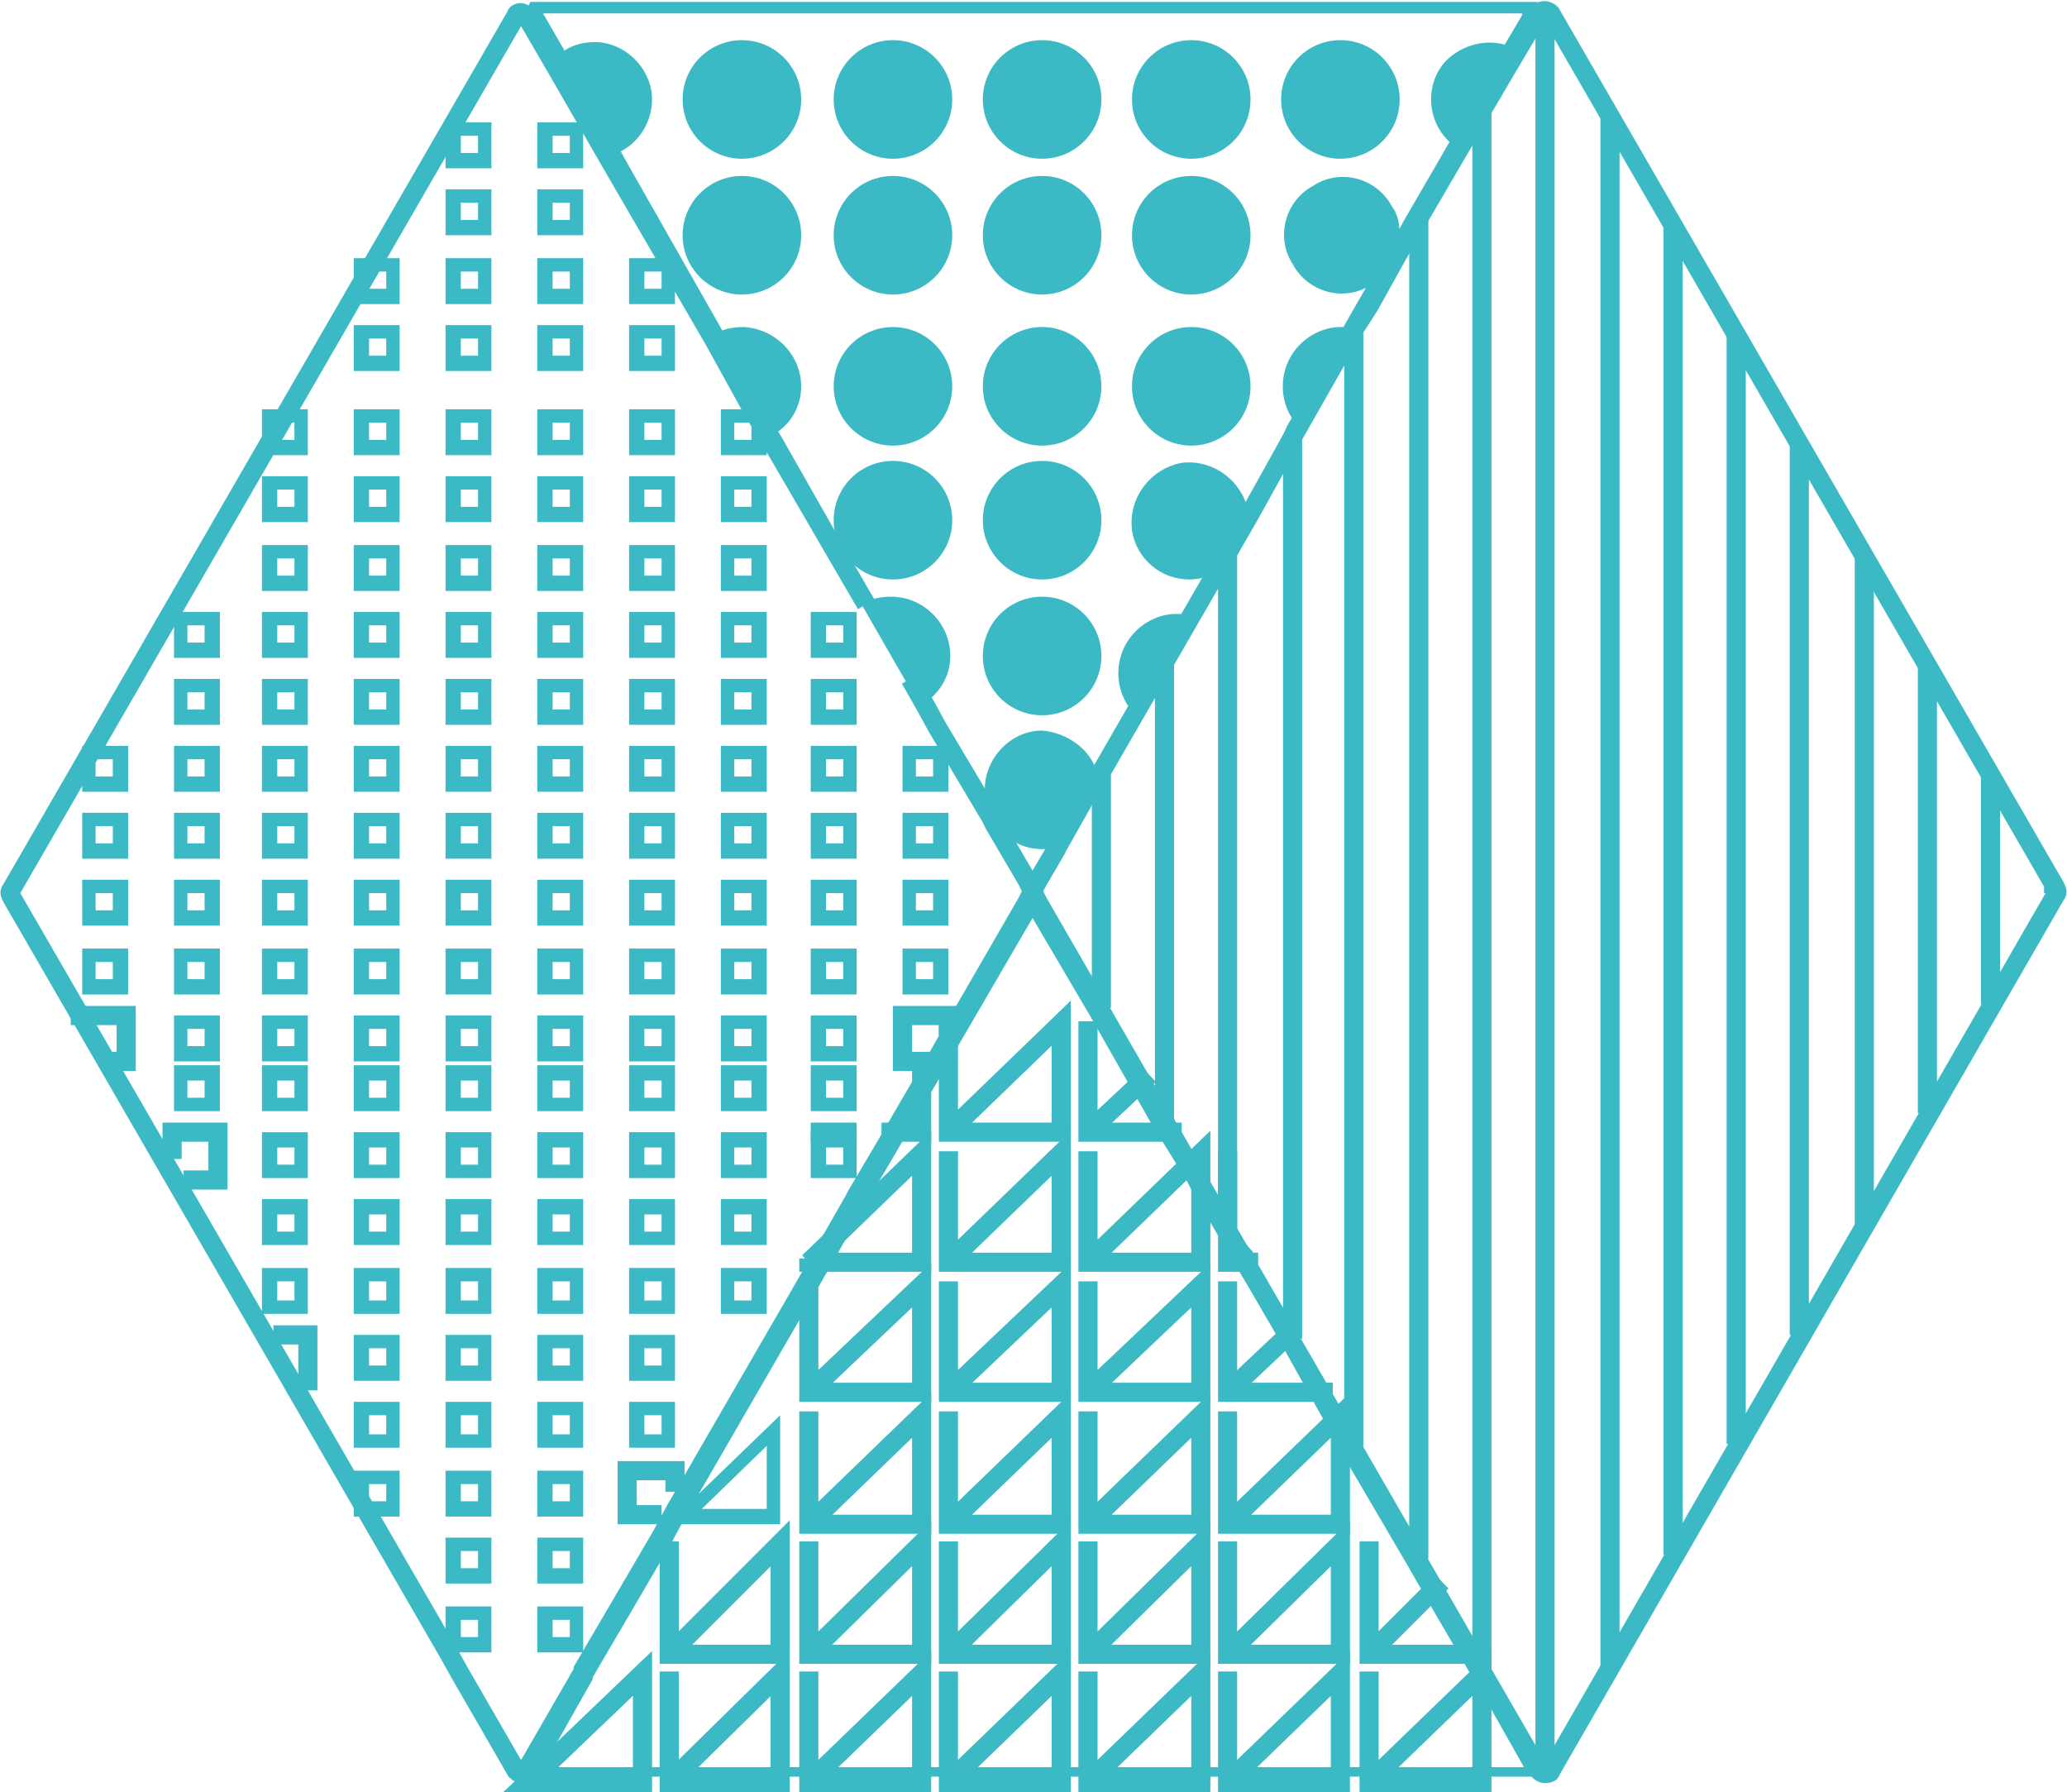 <?xml version="1.0" encoding="utf-8"?>
<!-- Generator: Adobe Illustrator 19.2.1, SVG Export Plug-In . SVG Version: 6.00 Build 0)  -->
<svg version="1.1" id="Layer_1" xmlns="http://www.w3.org/2000/svg" xmlns:xlink="http://www.w3.org/1999/xlink" x="0px" y="0px"
	 viewBox="0 0 108.1 93.7" style="enable-background:new 0 0 108.1 93.7;" xml:space="preserve">
<style type="text/css">
	.st0{fill:none;stroke:#3BB9C5;stroke-miterlimit:10;}
	.st1{fill:#3BB9C5;}
</style>
<g>
	<polyline class="st0" points="5.6,55.5 6.6,55.5 6.6,53.1 4.2,53.1 4.2,53.2 	"/>
	<g>
		<path class="st1" d="M54,48l3,5.1l2.5,4.4l0.8,1.4l1,1.6l0.8,1.3l0.2,0.4l1.4,2.4l1,1.7l0.6,1l1.8,3.1l0.2,0.4l1.9,3.4l1.1,2
			l3.4,5.8l1.2,2.1l2.1,3.6l0.1,0.1l2.6,4.6H28.4l2.6-4.6v-0.1l4.1-7l0.7-1.3l7-12.1l2.4-4.2l0.1-0.2l1.3-2.2l2.1-3.6l0.6-1l0.8-1.4
			L54,48 M54,46.9c-0.1,0-0.2,0.1-0.3,0.1l-4.1,7.1l-0.8,1.4l-0.6,1l-2.1,3.6l-1.3,2.2l-0.1,0.2l-2.4,4.2l-7,12.1l-0.7,1.3l-4.1,7
			v0.1l-3,5.2v0.1c-0.1,0.2,0.1,0.4,0.2,0.4c0,0,0,0,0.1,0s0,0,0.1,0h52.4l0,0c0.1,0,0.1,0,0.1-0.1c0.1-0.1,0.2-0.3,0.1-0.5
			l-2.9-5.1l-0.1-0.1l-2.1-3.6l-1.2-2.1l-3.4-5.8l-1.1-2l-1.9-3.4L67.6,70l-1.8-3.1L65.3,66l-1-1.7l-1.4-2.4l-0.2-0.4l-0.8-1.3
			l-1-1.6l-0.8-1.4l-2.5-4.4L54.3,47c0-0.1-0.1-0.1-0.1-0.1C54.1,46.9,54.1,46.9,54,46.9L54,46.9z"/>
	</g>
	<path class="st0" d="M55.3,44.3l-1,1.7l0,0l-0.2,0.4c-0.1,0.1-0.1,0.2,0,0.4l0.2,0.4l0,0l0,0l26.2,45.4c0.1,0.1,0.3,0.2,0.5,0.1
		c0.1,0,0.1-0.1,0.1-0.1l26.4-45.8c0.1-0.1,0.1-0.2,0-0.4L81.1,0.7c-0.1-0.1-0.3-0.2-0.5-0.1c-0.1,0-0.1,0.1-0.1,0.1l-1.6,2.7
		l-3,5.1l-2.8,4.8l0,0L71.6,16l0,0l-0.9,1.4l-2.9,5.1L65.3,27l0,0l-1.9,3.3l-6,10.4"/>
	<path class="st0" d="M45.3,31.6l-5-8.6l-0.3-0.5l-0.6-1l-2.1-3.8l-5-8.6l-3-5.2l-1.8-3.1c-0.1-0.1-0.3-0.2-0.4-0.1
		c-0.1,0-0.1,0.1-0.1,0.1L0.6,46.5c-0.1,0.1-0.1,0.2,0,0.4l22.9,39.6l0.5,0.9l3,5.2c0.1,0.1,0.3,0.2,0.4,0.1c0.1,0,0.1-0.1,0.1-0.1
		l3-5.2v-0.1l4.1-7l0.7-1.3l0,0l7-12.1l2.4-4.2l0.1-0.2l0,0l1.3-2.2l2.1-3.6l0.6-1l0.8-1.4l4.1-7.1l0.2-0.4c0.1-0.1,0.1-0.2,0-0.4
		L53.7,46l0,0l0,0l0,0L52,43.1l0,0l-0.2-0.4l0,0L49,38l-0.6-1.1l-0.8-1.4"/>
	<g>
		<path class="st1" d="M79.6,0.8L78.3,3l-1.4,2.5l-1.6,2.8l-1.8,3.1l-1,1.8l-1.5,2.6l-0.8,1.4l0,0l-2.9,5.1L67,23l-2.2,3.9l-1.1,1.9
			l-0.8,1.4l-2.6,4.5l-3.4,5.9l-0.1,0.2l-2.2,3.9l-0.6,1.1l-1.4-2.4L52.3,43l-2.8-4.9L49,37.1l-0.8-1.4l-2.3-4l-5-8.8l-0.3-0.5
			l-0.6-1l-2.1-3.9l-5-8.8l-3-5.4l-1.5-2.6H79.6 M27.8,0.1c-0.1,0-0.1,0-0.1,0.1c-0.1,0.1-0.2,0.3-0.1,0.5l1.8,3.1l3,5.4l5,8.8
			l2.1,3.9l0.6,1l0.3,0.5l5,8.8l2.3,4l0.8,1.4l0.6,1.1l2.8,4.9l0.2,0.4l1.7,2.9c0,0.1,0.1,0.1,0.1,0.1c0.1,0,0.1,0.1,0.1,0.1
			c0.1,0,0.2-0.1,0.3-0.1l1-1.7l2.2-3.9l0.1-0.2l3.4-5.9l2.6-4.5l0.8-1.4l1.1-1.9l2.2-3.9l0.4-0.7l2.9-5.1v-0.1l0.8-1.4l1.5-2.6
			l1-1.8L76,8.6l1.6-2.8L79,3.3l1.6-2.7c0-0.1,0-0.1,0.1-0.1c0-0.2-0.1-0.4-0.4-0.4H27.8L27.8,0.1L27.8,0.1z"/>
	</g>
	<g>
		<path class="st1" d="M25,10.6v0.9h-0.9v-0.9L25,10.6 M25.7,9.9h-2.4v2.4h2.4V9.9L25.7,9.9z"/>
	</g>
	<g>
		<path class="st1" d="M29.8,10.6v0.9h-0.9v-0.9L29.8,10.6 M30.5,9.9h-2.4v2.4h2.4V9.9L30.5,9.9z"/>
	</g>
	<g>
		<path class="st1" d="M25,7.1V8h-0.9V7.1H25 M25.7,6.4h-2.4v2.4h2.4V6.4L25.7,6.4z"/>
	</g>
	<g>
		<path class="st1" d="M29.8,7.1V8h-0.9V7.1H29.8 M30.5,6.4h-2.4v2.4h2.4V6.4L30.5,6.4z"/>
	</g>
	<g>
		<path class="st1" d="M25,14.2v0.9h-0.9v-0.9H25 M25.7,13.5h-2.4v2.4h2.4V13.5L25.7,13.5z"/>
	</g>
	<g>
		<path class="st1" d="M29.8,14.2v0.9h-0.9v-0.9H29.8 M30.5,13.5h-2.4v2.4h2.4V13.5L30.5,13.5z"/>
	</g>
	<g>
		<path class="st1" d="M25,17.7v0.9h-0.9v-0.9H25 M25.7,17h-2.4v2.4h2.4V17L25.7,17z"/>
	</g>
	<g>
		<path class="st1" d="M20.2,14.2v0.9h-0.9v-0.9H20.2 M20.9,13.5h-2.4v2.4h2.4V13.5L20.9,13.5z"/>
	</g>
	<g>
		<path class="st1" d="M20.2,17.7v0.9h-0.9v-0.9H20.2 M20.9,17h-2.4v2.4h2.4V17L20.9,17z"/>
	</g>
	<g>
		<path class="st1" d="M29.8,17.7v0.9h-0.9v-0.9H29.8 M30.5,17h-2.4v2.4h2.4V17L30.5,17z"/>
	</g>
	<g>
		<path class="st1" d="M34.6,14.2v0.9h-0.9v-0.9H34.6 M35.3,13.5h-2.4v2.4h2.4V13.5L35.3,13.5z"/>
	</g>
	<g>
		<path class="st1" d="M34.6,17.7v0.9h-0.9v-0.9H34.6 M35.3,17h-2.4v2.4h2.4V17L35.3,17z"/>
	</g>
	<g>
		<path class="st1" d="M25,22.1V23h-0.9v-0.9H25 M25.7,21.4h-2.4v2.4h2.4V21.4L25.7,21.4z"/>
	</g>
	<g>
		<path class="st1" d="M29.8,22.1V23h-0.9v-0.9H29.8 M30.5,21.4h-2.4v2.4h2.4V21.4L30.5,21.4z"/>
	</g>
	<g>
		<path class="st1" d="M25,25.6v0.9h-0.9v-0.9H25 M25.7,24.9h-2.4v2.4h2.4V24.9L25.7,24.9z"/>
	</g>
	<g>
		<path class="st1" d="M29.8,25.6v0.9h-0.9v-0.9H29.8 M30.5,24.9h-2.4v2.4h2.4V24.9L30.5,24.9z"/>
	</g>
	<g>
		<path class="st1" d="M25,29.2v0.9h-0.9v-0.9H25 M25.7,28.5h-2.4v2.4h2.4V28.5L25.7,28.5z"/>
	</g>
	<g>
		<path class="st1" d="M29.8,29.2v0.9h-0.9v-0.9H29.8 M30.5,28.5h-2.4v2.4h2.4V28.5L30.5,28.5z"/>
	</g>
	<g>
		<path class="st1" d="M25,32.7v0.9h-0.9v-0.9H25 M25.7,32h-2.4v2.4h2.4V32L25.7,32z"/>
	</g>
	<g>
		<path class="st1" d="M29.8,32.7v0.9h-0.9v-0.9H29.8 M30.5,32h-2.4v2.4h2.4V32L30.5,32z"/>
	</g>
	<g>
		<path class="st1" d="M25,36.2v0.9h-0.9v-0.9H25 M25.7,35.5h-2.4v2.4h2.4V35.5L25.7,35.5z"/>
	</g>
	<g>
		<path class="st1" d="M29.8,36.2v0.9h-0.9v-0.9H29.8 M30.5,35.5h-2.4v2.4h2.4V35.5L30.5,35.5z"/>
	</g>
	<g>
		<path class="st1" d="M25,39.7v0.9h-0.9v-0.9H25 M25.7,39h-2.4v2.4h2.4V39L25.7,39z"/>
	</g>
	<g>
		<path class="st1" d="M29.8,39.7v0.9h-0.9v-0.9H29.8 M30.5,39h-2.4v2.4h2.4V39L30.5,39z"/>
	</g>
	<g>
		<path class="st1" d="M25,43.2v0.9h-0.9v-0.9H25 M25.7,42.5h-2.4v2.4h2.4V42.5L25.7,42.5z"/>
	</g>
	<g>
		<path class="st1" d="M29.8,43.2v0.9h-0.9v-0.9H29.8 M30.5,42.5h-2.4v2.4h2.4V42.5L30.5,42.5z"/>
	</g>
	<g>
		<path class="st1" d="M25,46.7v0.9h-0.9v-0.9H25 M25.7,46h-2.4v2.4h2.4V46L25.7,46z"/>
	</g>
	<g>
		<path class="st1" d="M29.8,46.7v0.9h-0.9v-0.9H29.8 M30.5,46h-2.4v2.4h2.4V46L30.5,46z"/>
	</g>
	<g>
		<path class="st1" d="M25,50.3v0.9h-0.9v-0.9H25 M25.7,49.6h-2.4V52h2.4V49.6L25.7,49.6z"/>
	</g>
	<g>
		<path class="st1" d="M29.8,50.3v0.9h-0.9v-0.9H29.8 M30.5,49.6h-2.4V52h2.4V49.6L30.5,49.6z"/>
	</g>
	<g>
		<path class="st1" d="M25,53.8v0.9h-0.9v-0.9H25 M25.7,53.1h-2.4v2.4h2.4V53.1L25.7,53.1z"/>
	</g>
	<g>
		<path class="st1" d="M29.8,53.8v0.9h-0.9v-0.9H29.8 M30.5,53.1h-2.4v2.4h2.4V53.1L30.5,53.1z"/>
	</g>
	<g>
		<path class="st1" d="M25,56.5v0.9h-0.9v-0.9H25 M25.7,55.7h-2.4v2.4h2.4V55.7L25.7,55.7z"/>
	</g>
	<g>
		<path class="st1" d="M29.8,56.5v0.9h-0.9v-0.9H29.8 M30.5,55.7h-2.4v2.4h2.4V55.7L30.5,55.7z"/>
	</g>
	<g>
		<path class="st1" d="M25,60v0.9h-0.9V60H25 M25.7,59.2h-2.4v2.4h2.4V59.2L25.7,59.2z"/>
	</g>
	<g>
		<path class="st1" d="M29.8,60v0.9h-0.9V60H29.8 M30.5,59.2h-2.4v2.4h2.4V59.2L30.5,59.2z"/>
	</g>
	<g>
		<path class="st1" d="M25,63.5v0.9h-0.9v-0.9H25 M25.7,62.7h-2.4v2.4h2.4V62.7L25.7,62.7z"/>
	</g>
	<g>
		<path class="st1" d="M29.8,63.5v0.9h-0.9v-0.9H29.8 M30.5,62.7h-2.4v2.4h2.4V62.7L30.5,62.7z"/>
	</g>
	<g>
		<path class="st1" d="M25,67V68h-0.9V67H25 M25.7,66.3h-2.4v2.4h2.4V66.3L25.7,66.3z"/>
	</g>
	<g>
		<path class="st1" d="M29.8,67V68h-0.9V67H29.8 M30.5,66.3h-2.4v2.4h2.4V66.3L30.5,66.3z"/>
	</g>
	<g>
		<path class="st1" d="M34.6,22.1V23h-0.9v-0.9H34.6 M35.3,21.4h-2.4v2.4h2.4V21.4L35.3,21.4z"/>
	</g>
	<g>
		<polygon class="st1" points="40.1,21.4 39.5,21.4 40.1,22.4 		"/>
	</g>
	<g>
		<path class="st1" d="M34.6,25.6v0.9h-0.9v-0.9H34.6 M35.3,24.9h-2.4v2.4h2.4V24.9L35.3,24.9z"/>
	</g>
	<g>
		<path class="st1" d="M39.3,25.6v0.9h-0.9v-0.9H39.3 M40.1,24.9h-2.4v2.4h2.4V24.9L40.1,24.9z"/>
	</g>
	<g>
		<path class="st1" d="M39.3,22.1V23h-0.9v-0.9H39.3 M40.1,21.4h-2.4v2.4h2.4V21.4L40.1,21.4z"/>
	</g>
	<g>
		<path class="st1" d="M34.6,29.2v0.9h-0.9v-0.9H34.6 M35.3,28.5h-2.4v2.4h2.4V28.5L35.3,28.5z"/>
	</g>
	<g>
		<path class="st1" d="M39.3,29.2v0.9h-0.9v-0.9H39.3 M40.1,28.5h-2.4v2.4h2.4V28.5L40.1,28.5z"/>
	</g>
	<g>
		<path class="st1" d="M34.6,32.7v0.9h-0.9v-0.9H34.6 M35.3,32h-2.4v2.4h2.4V32L35.3,32z"/>
	</g>
	<g>
		<path class="st1" d="M39.3,32.7v0.9h-0.9v-0.9H39.3 M40.1,32h-2.4v2.4h2.4V32L40.1,32z"/>
	</g>
	<g>
		<path class="st1" d="M34.6,36.2v0.9h-0.9v-0.9H34.6 M35.3,35.5h-2.4v2.4h2.4V35.5L35.3,35.5z"/>
	</g>
	<g>
		<path class="st1" d="M39.3,36.2v0.9h-0.9v-0.9H39.3 M40.1,35.5h-2.4v2.4h2.4V35.5L40.1,35.5z"/>
	</g>
	<g>
		<path class="st1" d="M34.6,39.7v0.9h-0.9v-0.9H34.6 M35.3,39h-2.4v2.4h2.4V39L35.3,39z"/>
	</g>
	<g>
		<path class="st1" d="M39.3,39.7v0.9h-0.9v-0.9H39.3 M40.1,39h-2.4v2.4h2.4V39L40.1,39z"/>
	</g>
	<g>
		<path class="st1" d="M34.6,43.2v0.9h-0.9v-0.9H34.6 M35.3,42.5h-2.4v2.4h2.4V42.5L35.3,42.5z"/>
	</g>
	<g>
		<path class="st1" d="M39.3,43.2v0.9h-0.9v-0.9H39.3 M40.1,42.5h-2.4v2.4h2.4V42.5L40.1,42.5z"/>
	</g>
	<g>
		<path class="st1" d="M34.6,46.7v0.9h-0.9v-0.9H34.6 M35.3,46h-2.4v2.4h2.4V46L35.3,46z"/>
	</g>
	<g>
		<path class="st1" d="M39.3,46.7v0.9h-0.9v-0.9H39.3 M40.1,46h-2.4v2.4h2.4V46L40.1,46z"/>
	</g>
	<g>
		<path class="st1" d="M34.6,50.3v0.9h-0.9v-0.9H34.6 M35.3,49.6h-2.4V52h2.4V49.6L35.3,49.6z"/>
	</g>
	<g>
		<path class="st1" d="M39.3,50.3v0.9h-0.9v-0.9H39.3 M40.1,49.6h-2.4V52h2.4V49.6L40.1,49.6z"/>
	</g>
	<g>
		<path class="st1" d="M34.6,53.8v0.9h-0.9v-0.9H34.6 M35.3,53.1h-2.4v2.4h2.4V53.1L35.3,53.1z"/>
	</g>
	<g>
		<path class="st1" d="M39.3,53.8v0.9h-0.9v-0.9H39.3 M40.1,53.1h-2.4v2.4h2.4V53.1L40.1,53.1z"/>
	</g>
	<g>
		<path class="st1" d="M34.6,56.5v0.9h-0.9v-0.9H34.6 M35.3,55.7h-2.4v2.4h2.4V55.7L35.3,55.7z"/>
	</g>
	<g>
		<path class="st1" d="M39.3,56.5v0.9h-0.9v-0.9H39.3 M40.1,55.7h-2.4v2.4h2.4V55.7L40.1,55.7z"/>
	</g>
	<g>
		<path class="st1" d="M34.6,60v0.9h-0.9V60H34.6 M35.3,59.2h-2.4v2.4h2.4V59.2L35.3,59.2z"/>
	</g>
	<g>
		<path class="st1" d="M39.3,60v0.9h-0.9V60H39.3 M40.1,59.2h-2.4v2.4h2.4V59.2L40.1,59.2z"/>
	</g>
	<g>
		<path class="st1" d="M44.1,60v0.9h-0.9V60H44.1 M44.8,59.2h-2.4v2.4h2.4V59.2L44.8,59.2z"/>
	</g>
	<g>
		<path class="st1" d="M34.6,63.5v0.9h-0.9v-0.9H34.6 M35.3,62.7h-2.4v2.4h2.4V62.7L35.3,62.7z"/>
	</g>
	<g>
		<path class="st1" d="M39.3,63.5v0.9h-0.9v-0.9H39.3 M40.1,62.7h-2.4v2.4h2.4V62.7L40.1,62.7z"/>
	</g>
	<g>
		<path class="st1" d="M34.6,67V68h-0.9V67H34.6 M35.3,66.3h-2.4v2.4h2.4V66.3L35.3,66.3z"/>
	</g>
	<g>
		<path class="st1" d="M34.6,70.5v0.9h-0.9v-0.9H34.6 M35.3,69.8h-2.4v2.4h2.4V69.8L35.3,69.8z"/>
	</g>
	<g>
		<path class="st1" d="M34.6,74V75h-0.9V74L34.6,74 M35.3,73.3h-2.4v2.4h2.4V73.3L35.3,73.3z"/>
	</g>
	<polyline class="st0" points="35.3,78 35.3,78 35.3,76.9 32.8,76.9 32.8,79.2 34.6,79.2 	"/>
	<g>
		<path class="st1" d="M39.3,67V68h-0.9V67H39.3 M40.1,66.3h-2.4v2.4h2.4V66.3L40.1,66.3z"/>
	</g>
	<g>
		<path class="st1" d="M15.4,22.1V23h-0.9v-0.9H15.4 M16.1,21.4h-2.4v2.4h2.4V21.4L16.1,21.4z"/>
	</g>
	<g>
		<path class="st1" d="M20.2,22.1V23h-0.9v-0.9H20.2 M20.9,21.4h-2.4v2.4h2.4V21.4L20.9,21.4z"/>
	</g>
	<g>
		<path class="st1" d="M15.4,25.6v0.9h-0.9v-0.9H15.4 M16.1,24.9h-2.4v2.4h2.4V24.9L16.1,24.9z"/>
	</g>
	<g>
		<path class="st1" d="M20.2,25.6v0.9h-0.9v-0.9H20.2 M20.9,24.9h-2.4v2.4h2.4V24.9L20.9,24.9z"/>
	</g>
	<g>
		<path class="st1" d="M15.4,29.2v0.9h-0.9v-0.9H15.4 M16.1,28.5h-2.4v2.4h2.4V28.5L16.1,28.5z"/>
	</g>
	<g>
		<path class="st1" d="M20.2,29.2v0.9h-0.9v-0.9H20.2 M20.9,28.5h-2.4v2.4h2.4V28.5L20.9,28.5z"/>
	</g>
	<g>
		<path class="st1" d="M15.4,32.7v0.9h-0.9v-0.9H15.4 M16.1,32h-2.4v2.4h2.4V32L16.1,32z"/>
	</g>
	<g>
		<path class="st1" d="M10.7,32.7v0.9H9.8v-0.9H10.7 M11.4,32H9.1v2.4h2.4V32L11.4,32z"/>
	</g>
	<g>
		<path class="st1" d="M20.2,32.7v0.9h-0.9v-0.9H20.2 M20.9,32h-2.4v2.4h2.4V32L20.9,32z"/>
	</g>
	<g>
		<path class="st1" d="M15.4,36.2v0.9h-0.9v-0.9H15.4 M16.1,35.5h-2.4v2.4h2.4V35.5L16.1,35.5z"/>
	</g>
	<g>
		<path class="st1" d="M20.2,36.2v0.9h-0.9v-0.9H20.2 M20.9,35.5h-2.4v2.4h2.4V35.5L20.9,35.5z"/>
	</g>
	<g>
		<path class="st1" d="M15.4,39.7v0.9h-0.9v-0.9H15.4 M16.1,39h-2.4v2.4h2.4V39L16.1,39z"/>
	</g>
	<g>
		<path class="st1" d="M20.2,39.7v0.9h-0.9v-0.9H20.2 M20.9,39h-2.4v2.4h2.4V39L20.9,39z"/>
	</g>
	<g>
		<path class="st1" d="M15.4,43.2v0.9h-0.9v-0.9H15.4 M16.1,42.5h-2.4v2.4h2.4V42.5L16.1,42.5z"/>
	</g>
	<g>
		<path class="st1" d="M20.2,43.2v0.9h-0.9v-0.9H20.2 M20.9,42.5h-2.4v2.4h2.4V42.5L20.9,42.5z"/>
	</g>
	<g>
		<path class="st1" d="M15.4,46.7v0.9h-0.9v-0.9H15.4 M16.1,46h-2.4v2.4h2.4V46L16.1,46z"/>
	</g>
	<g>
		<path class="st1" d="M20.2,46.7v0.9h-0.9v-0.9H20.2 M20.9,46h-2.4v2.4h2.4V46L20.9,46z"/>
	</g>
	<g>
		<path class="st1" d="M15.4,50.3v0.9h-0.9v-0.9H15.4 M16.1,49.6h-2.4V52h2.4V49.6L16.1,49.6z"/>
	</g>
	<g>
		<path class="st1" d="M20.2,50.3v0.9h-0.9v-0.9H20.2 M20.9,49.6h-2.4V52h2.4V49.6L20.9,49.6z"/>
	</g>
	<g>
		<path class="st1" d="M15.4,53.8v0.9h-0.9v-0.9H15.4 M16.1,53.1h-2.4v2.4h2.4V53.1L16.1,53.1z"/>
	</g>
	<g>
		<path class="st1" d="M20.2,53.8v0.9h-0.9v-0.9H20.2 M20.9,53.1h-2.4v2.4h2.4V53.1L20.9,53.1z"/>
	</g>
	<g>
		<path class="st1" d="M15.4,56.5v0.9h-0.9v-0.9H15.4 M16.1,55.7h-2.4v2.4h2.4V55.7L16.1,55.7z"/>
	</g>
	<g>
		<path class="st1" d="M20.2,56.5v0.9h-0.9v-0.9H20.2 M20.9,55.7h-2.4v2.4h2.4V55.7L20.9,55.7z"/>
	</g>
	<g>
		<path class="st1" d="M44.1,32.7v0.9h-0.9v-0.9H44.1 M44.8,32h-2.4v2.4h2.4V32L44.8,32z"/>
	</g>
	<g>
		<path class="st1" d="M44.1,36.2v0.9h-0.9v-0.9H44.1 M44.8,35.5h-2.4v2.4h2.4V35.5L44.8,35.5z"/>
	</g>
	<g>
		<path class="st1" d="M44.1,39.7v0.9h-0.9v-0.9H44.1 M44.8,39h-2.4v2.4h2.4V39L44.8,39z"/>
	</g>
	<g>
		<path class="st1" d="M48.8,39.7v0.9h-0.9v-0.9H48.8 M49.6,39h-2.4v2.4h2.4V39L49.6,39z"/>
	</g>
	<g>
		<path class="st1" d="M44.1,43.2v0.9h-0.9v-0.9H44.1 M44.8,42.5h-2.4v2.4h2.4V42.5L44.8,42.5z"/>
	</g>
	<g>
		<path class="st1" d="M48.8,43.2v0.9h-0.9v-0.9H48.8 M49.6,42.5h-2.4v2.4h2.4V42.5L49.6,42.5z"/>
	</g>
	<g>
		<path class="st1" d="M44.1,46.7v0.9h-0.9v-0.9H44.1 M44.8,46h-2.4v2.4h2.4V46L44.8,46z"/>
	</g>
	<g>
		<path class="st1" d="M48.8,46.7v0.9h-0.9v-0.9H48.8 M49.6,46h-2.4v2.4h2.4V46L49.6,46z"/>
	</g>
	<g>
		<path class="st1" d="M44.1,50.3v0.9h-0.9v-0.9H44.1 M44.8,49.6h-2.4V52h2.4V49.6L44.8,49.6z"/>
	</g>
	<g>
		<path class="st1" d="M48.8,50.3v0.9h-0.9v-0.9H48.8 M49.6,49.6h-2.4V52h2.4V49.6L49.6,49.6z"/>
	</g>
	<g>
		<path class="st1" d="M44.1,53.8v0.9h-0.9v-0.9H44.1 M44.8,53.1h-2.4v2.4h2.4V53.1L44.8,53.1z"/>
	</g>
	<polyline class="st0" points="49.6,54.1 49.6,53.1 47.2,53.1 47.2,55.4 47.2,55.5 48.2,55.5 48.8,55.5 	"/>
	<g>
		<path class="st1" d="M44.1,56.5v0.9h-0.9v-0.9H44.1 M44.8,55.7h-2.4v2.4h2.4V55.7L44.8,55.7z"/>
	</g>
	<g>
		<path class="st1" d="M10.7,36.2v0.9H9.8v-0.9H10.7 M11.4,35.5H9.1v2.4h2.4V35.5L11.4,35.5z"/>
	</g>
	<g>
		<path class="st1" d="M5.9,39.7v0.9H5v-0.9H5.9 M6.6,39H4.3v2.4h2.4V39L6.6,39z"/>
	</g>
	<g>
		<path class="st1" d="M10.7,39.7v0.9H9.8v-0.9H10.7 M11.4,39H9.1v2.4h2.4V39L11.4,39z"/>
	</g>
	<g>
		<path class="st1" d="M5.9,43.2v0.9H5v-0.9H5.9 M6.6,42.5H4.3v2.4h2.4V42.5L6.6,42.5z"/>
	</g>
	<g>
		<path class="st1" d="M10.7,43.2v0.9H9.8v-0.9H10.7 M11.4,42.5H9.1v2.4h2.4V42.5L11.4,42.5z"/>
	</g>
	<g>
		<path class="st1" d="M5.9,46.7v0.9H5v-0.9H5.9 M6.6,46H4.3v2.4h2.4V46L6.6,46z"/>
	</g>
	<g>
		<path class="st1" d="M10.7,46.7v0.9H9.8v-0.9H10.7 M11.4,46H9.1v2.4h2.4V46L11.4,46z"/>
	</g>
	<g>
		<path class="st1" d="M5.9,50.3v0.9H5v-0.9H5.9 M6.6,49.6H4.3V52h2.4V49.6L6.6,49.6z"/>
	</g>
	<g>
		<path class="st1" d="M10.7,50.3v0.9H9.8v-0.9H10.7 M11.4,49.6H9.1V52h2.4V49.6L11.4,49.6z"/>
	</g>
	<g>
		<path class="st1" d="M10.7,53.8v0.9H9.8v-0.9H10.7 M11.4,53.1H9.1v2.4h2.4V53.1L11.4,53.1z"/>
	</g>
	<g>
		<path class="st1" d="M10.7,56.5v0.9H9.8v-0.9H10.7 M11.4,55.7H9.1v2.4h2.4V55.7L11.4,55.7z"/>
	</g>
	<g>
		<path class="st1" d="M15.4,60v0.9h-0.9V60H15.4 M16.1,59.2h-2.4v2.4h2.4V59.2L16.1,59.2z"/>
	</g>
	<g>
		<path class="st1" d="M20.2,60v0.9h-0.9V60H20.2 M20.9,59.2h-2.4v2.4h2.4V59.2L20.9,59.2z"/>
	</g>
	<g>
		<path class="st1" d="M15.4,63.5v0.9h-0.9v-0.9H15.4 M16.1,62.7h-2.4v2.4h2.4V62.7L16.1,62.7z"/>
	</g>
	<polyline class="st0" points="9.6,61.7 11.4,61.7 11.4,59.2 9,59.2 9,60.6 	"/>
	<g>
		<path class="st1" d="M20.2,63.5v0.9h-0.9v-0.9H20.2 M20.9,62.7h-2.4v2.4h2.4V62.7L20.9,62.7z"/>
	</g>
	<g>
		<path class="st1" d="M15.4,67V68h-0.9V67H15.4 M16.1,66.3h-2.4v2.4h2.4V66.3L16.1,66.3z"/>
	</g>
	<g>
		<path class="st1" d="M20.2,67V68h-0.9V67H20.2 M20.9,66.3h-2.4v2.4h2.4V66.3L20.9,66.3z"/>
	</g>
	<g>
		<path class="st1" d="M20.2,70.5v0.9h-0.9v-0.9H20.2 M20.9,69.8h-2.4v2.4h2.4V69.8L20.9,69.8z"/>
	</g>
	<polyline class="st0" points="14.3,69.8 16.1,69.8 16.1,72.2 15.7,72.2 	"/>
	<g>
		<path class="st1" d="M20.2,74V75h-0.9V74L20.2,74 M20.9,73.3h-2.4v2.4h2.4V73.3L20.9,73.3z"/>
	</g>
	<g>
		<path class="st1" d="M20.2,77.6v0.9h-0.9v-0.9H20.2 M20.9,76.9h-2.4v2.4h2.4V76.9L20.9,76.9z"/>
	</g>
	<g>
		<path class="st1" d="M25,70.5v0.9h-0.9v-0.9H25 M25.7,69.8h-2.4v2.4h2.4V69.8L25.7,69.8z"/>
	</g>
	<g>
		<path class="st1" d="M29.8,70.5v0.9h-0.9v-0.9H29.8 M30.5,69.8h-2.4v2.4h2.4V69.8L30.5,69.8z"/>
	</g>
	<g>
		<path class="st1" d="M25,74V75h-0.9V74L25,74 M25.7,73.3h-2.4v2.4h2.4V73.3L25.7,73.3z"/>
	</g>
	<g>
		<path class="st1" d="M29.8,74V75h-0.9V74L29.8,74 M30.5,73.3h-2.4v2.4h2.4V73.3L30.5,73.3z"/>
	</g>
	<g>
		<path class="st1" d="M25,77.6v0.9h-0.9v-0.9H25 M25.7,76.9h-2.4v2.4h2.4V76.9L25.7,76.9z"/>
	</g>
	<g>
		<path class="st1" d="M29.8,77.6v0.9h-0.9v-0.9H29.8 M30.5,76.9h-2.4v2.4h2.4V76.9L30.5,76.9z"/>
	</g>
	<g>
		<path class="st1" d="M25,81.1V82h-0.9v-0.9H25 M25.7,80.4h-2.4v2.4h2.4V80.4L25.7,80.4z"/>
	</g>
	<g>
		<path class="st1" d="M29.8,81.1V82h-0.9v-0.9H29.8 M30.5,80.4h-2.4v2.4h2.4V80.4L30.5,80.4z"/>
	</g>
	<g>
		<path class="st1" d="M25,84.7v0.9h-0.9v-0.9H25 M25.7,84h-2.4v2.4h2.4V84L25.7,84z"/>
	</g>
	<g>
		<path class="st1" d="M29.8,84.7v0.9h-0.9v-0.9H29.8 M30.5,84h-2.4v2.4h2.4V84L30.5,84z"/>
	</g>
	<g>
		<circle class="st1" cx="38.8" cy="5.2" r="3.1"/>
	</g>
	<g>
		<path class="st1" d="M34.1,5.2c0,1.2-0.7,2.3-1.8,2.8l-3-5.2c0.5-0.4,1.1-0.6,1.8-0.6C32.7,2.2,34.1,3.6,34.1,5.2z"/>
	</g>
	<g>
		<circle class="st1" cx="46.7" cy="5.2" r="3.1"/>
	</g>
	<g>
		<circle class="st1" cx="54.5" cy="5.2" r="3.1"/>
	</g>
	<g>
		<circle class="st1" cx="62.3" cy="5.2" r="3.1"/>
	</g>
	<g>
		<circle class="st1" cx="70.1" cy="5.2" r="3.1"/>
	</g>
	<g>
		<path class="st1" d="M78.9,2.4l-3,5.1c-1.3-1.1-1.4-3.1-0.3-4.3C76.5,2.3,77.8,2,78.9,2.4z"/>
	</g>
	<g>
		<circle class="st1" cx="38.8" cy="12.3" r="3.1"/>
	</g>
	<g>
		<circle class="st1" cx="46.7" cy="12.3" r="3.1"/>
	</g>
	<g>
		<circle class="st1" cx="54.5" cy="12.3" r="3.1"/>
	</g>
	<g>
		<circle class="st1" cx="62.3" cy="12.3" r="3.1"/>
	</g>
	<g>
		<path class="st1" d="M73.2,12.3L73.2,12.3c0,1.1-0.6,2.1-1.5,2.6l0,0c-1.4,0.9-3.3,0.4-4.1-1.1c-0.9-1.4-0.4-3.3,1.1-4.1
			c1.4-0.9,3.3-0.4,4.1,1.1C73.1,11.2,73.2,11.7,73.2,12.3L73.2,12.3z"/>
	</g>
	<g>
		<path class="st1" d="M41.9,20.2c0,1.1-0.6,2.1-1.6,2.6l-0.3-0.5l-0.6-1l-2.1-3.8c0.5-0.3,1-0.4,1.6-0.4
			C40.6,17.2,41.9,18.6,41.9,20.2z"/>
	</g>
	<g>
		<circle class="st1" cx="46.7" cy="20.2" r="3.1"/>
	</g>
	<g>
		<circle class="st1" cx="54.5" cy="20.2" r="3.1"/>
	</g>
	<g>
		<circle class="st1" cx="62.3" cy="20.2" r="3.1"/>
	</g>
	<g>
		<path class="st1" d="M67.9,22.3c-1.1-1.2-1.1-3.1,0.1-4.3c0.6-0.6,1.4-0.9,2.1-0.9c0.2,0,0.5,0,0.7,0.1L67.9,22.3z"/>
	</g>
	<g>
		<path class="st1" d="M59.3,37.3c-1.1-1.2-1.1-3.1,0.1-4.3c0.6-0.6,1.4-0.9,2.1-0.9c0.2,0,0.5,0,0.7,0.1L59.3,37.3z"/>
	</g>
	<g>
		<circle class="st1" cx="46.7" cy="27.2" r="3.1"/>
	</g>
	<g>
		<circle class="st1" cx="54.5" cy="27.2" r="3.1"/>
	</g>
	<g>
		<path class="st1" d="M65.3,26.8L65.3,26.8c-0.3-1.6-1.8-2.8-3.5-2.6c-1.6,0.3-2.8,1.8-2.6,3.5c0.2,1.5,1.5,2.6,3,2.6
			c0.4,0,0.8-0.1,1.1-0.2L65.3,26.8z"/>
	</g>
	<g>
		<path class="st1" d="M49.7,34.3c0,1-0.5,1.9-1.4,2.5l-0.8-1.4l-2.3-3.9c0.4-0.2,0.9-0.3,1.4-0.3C48.3,31.2,49.7,32.6,49.7,34.3
			L49.7,34.3z"/>
	</g>
	<g>
		<circle class="st1" cx="54.5" cy="34.3" r="3.1"/>
	</g>
	<g>
		<path class="st1" d="M57.4,40.5l-2.2,3.8c-0.2,0.1-0.5,0.1-0.7,0.1c-1,0-1.9-0.5-2.5-1.3l0,0l0,0l-0.2-0.4l0,0
			c-0.2-0.4-0.3-0.9-0.3-1.4c0-1.7,1.4-3.1,3-3.1C55.8,38.3,57.1,39.2,57.4,40.5L57.4,40.5z"/>
	</g>
	<line class="st0" x1="107.4" y1="46.7" x2="107.4" y2="46.2"/>
	<line class="st0" x1="104.1" y1="52.5" x2="104.1" y2="40.5"/>
	<line class="st0" x1="100.8" y1="58.2" x2="100.8" y2="34.7"/>
	<line class="st0" x1="97.5" y1="64" x2="97.5" y2="29"/>
	<line class="st0" x1="94.1" y1="69.8" x2="94.1" y2="23.2"/>
	<line class="st0" x1="90.8" y1="75.5" x2="90.8" y2="17.5"/>
	<line class="st0" x1="87.5" y1="81.3" x2="87.5" y2="11.7"/>
	<line class="st0" x1="84.2" y1="87.1" x2="84.2" y2="6"/>
	<line class="st0" x1="80.8" y1="92.6" x2="80.8" y2="0.4"/>
	<line class="st0" x1="77.5" y1="87.3" x2="77.5" y2="5.7"/>
	<line class="st0" x1="74.2" y1="81.5" x2="74.2" y2="11.5"/>
	<line class="st0" x1="70.8" y1="75.8" x2="70.8" y2="17.2"/>
	<line class="st0" x1="67.6" y1="70" x2="67.6" y2="23"/>
	<line class="st0" x1="64.2" y1="64.2" x2="64.2" y2="28.7"/>
	<line class="st0" x1="60.9" y1="58.5" x2="60.9" y2="34.5"/>
	<line class="st0" x1="57.6" y1="52.7" x2="57.6" y2="40.2"/>
	<polyline class="st0" points="49.6,53.4 49.6,59.2 55.5,59.2 55.5,53.5 49.6,59.2 	"/>
	<polyline class="st0" points="49.6,60.2 49.6,66 55.5,66 55.5,60.3 49.6,66 	"/>
	<polyline class="st0" points="49.6,67 49.6,72.8 55.5,72.8 55.5,67.2 49.6,72.8 	"/>
	<polyline class="st0" points="49.6,73.8 49.6,79.7 55.5,79.7 55.5,74 49.6,79.7 	"/>
	<polyline class="st0" points="49.6,80.6 49.6,86.5 55.5,86.5 55.5,80.7 49.6,86.5 	"/>
	<polyline class="st0" points="49.6,87.4 49.6,93.2 55.5,93.2 55.5,87.5 49.6,93.2 	"/>
	<line class="st0" x1="60.1" y1="56.2" x2="56.9" y2="59.2"/>
	<polyline class="st0" points="61.8,59.2 56.9,59.2 56.9,53.4 	"/>
	<polyline class="st0" points="56.9,60.2 56.9,66 62.8,66 62.8,60.3 56.9,66 	"/>
	<polyline class="st0" points="56.9,67 56.9,72.8 62.8,72.8 62.8,67.2 56.9,72.8 	"/>
	<polyline class="st0" points="56.9,73.8 56.9,79.7 62.8,79.7 62.8,74 56.9,79.7 	"/>
	<polyline class="st0" points="56.9,80.6 56.9,86.5 62.8,86.5 62.8,80.7 56.9,86.5 	"/>
	<polyline class="st0" points="56.9,87.4 56.9,93.2 62.8,93.2 62.8,87.5 56.9,93.2 	"/>
	<line class="st0" x1="65.2" y1="65.1" x2="64.2" y2="66"/>
	<polyline class="st0" points="64.2,60.2 64.2,63.4 64.2,66 65.8,66 	"/>
	<line class="st0" x1="67.7" y1="69.5" x2="64.2" y2="72.8"/>
	<polyline class="st0" points="69.7,72.8 64.2,72.8 64.2,67 	"/>
	<polyline class="st0" points="64.2,73.8 64.2,79.7 70.1,79.7 70.1,74 64.2,79.7 	"/>
	<polyline class="st0" points="64.2,80.6 64.2,86.5 70.1,86.5 70.1,80.7 64.2,86.5 	"/>
	<line class="st0" x1="75.4" y1="82.7" x2="71.6" y2="86.5"/>
	<polyline class="st0" points="77.4,86.2 77.4,86.5 71.6,86.5 71.6,80.6 	"/>
	<polyline class="st0" points="64.2,87.4 64.2,93.2 70.1,93.2 70.1,87.5 64.2,93.2 	"/>
	<polyline class="st0" points="71.6,87.4 71.6,93.2 77.5,93.2 77.5,87.5 71.6,93.2 	"/>
	<line class="st0" x1="44.8" y1="59.2" x2="42.4" y2="59.2"/>
	<polyline class="st0" points="48.2,55.6 48.2,59.2 46.1,59.2 	"/>
	<polyline class="st0" points="42.3,66 48.2,60.3 48.2,66 42.3,66 42.3,65.8 	"/>
	<polyline class="st0" points="42.3,67 42.3,72.8 48.2,72.8 48.2,67.2 42.3,72.8 	"/>
	<polyline class="st0" points="42.3,73.8 42.3,79.7 48.2,79.7 48.2,74 42.3,79.7 	"/>
	<polyline class="st0" points="42.3,80.6 42.3,86.5 48.2,86.5 48.2,80.7 42.3,86.5 	"/>
	<polyline class="st0" points="42.3,87.4 42.3,93.2 48.2,93.2 48.2,87.5 42.3,93.2 	"/>
	<g>
		<path class="st1" d="M40.1,75.6v3.3h-3.4L40.1,75.6 M40.8,74l-5.9,5.7h5.9V74L40.8,74z"/>
	</g>
	<polyline class="st0" points="35,80.6 35,86.5 40.8,86.5 40.8,80.7 35,86.5 	"/>
	<polyline class="st0" points="35,87.4 35,93.2 40.8,93.2 40.8,87.5 35,93.2 	"/>
	<line class="st0" x1="27.6" y1="93.2" x2="27.6" y2="92"/>
	<polyline class="st0" points="33.6,92 33.6,93.2 27.6,93.2 28.9,92 33.6,87.5 33.6,92 	"/>
</g>
</svg>
